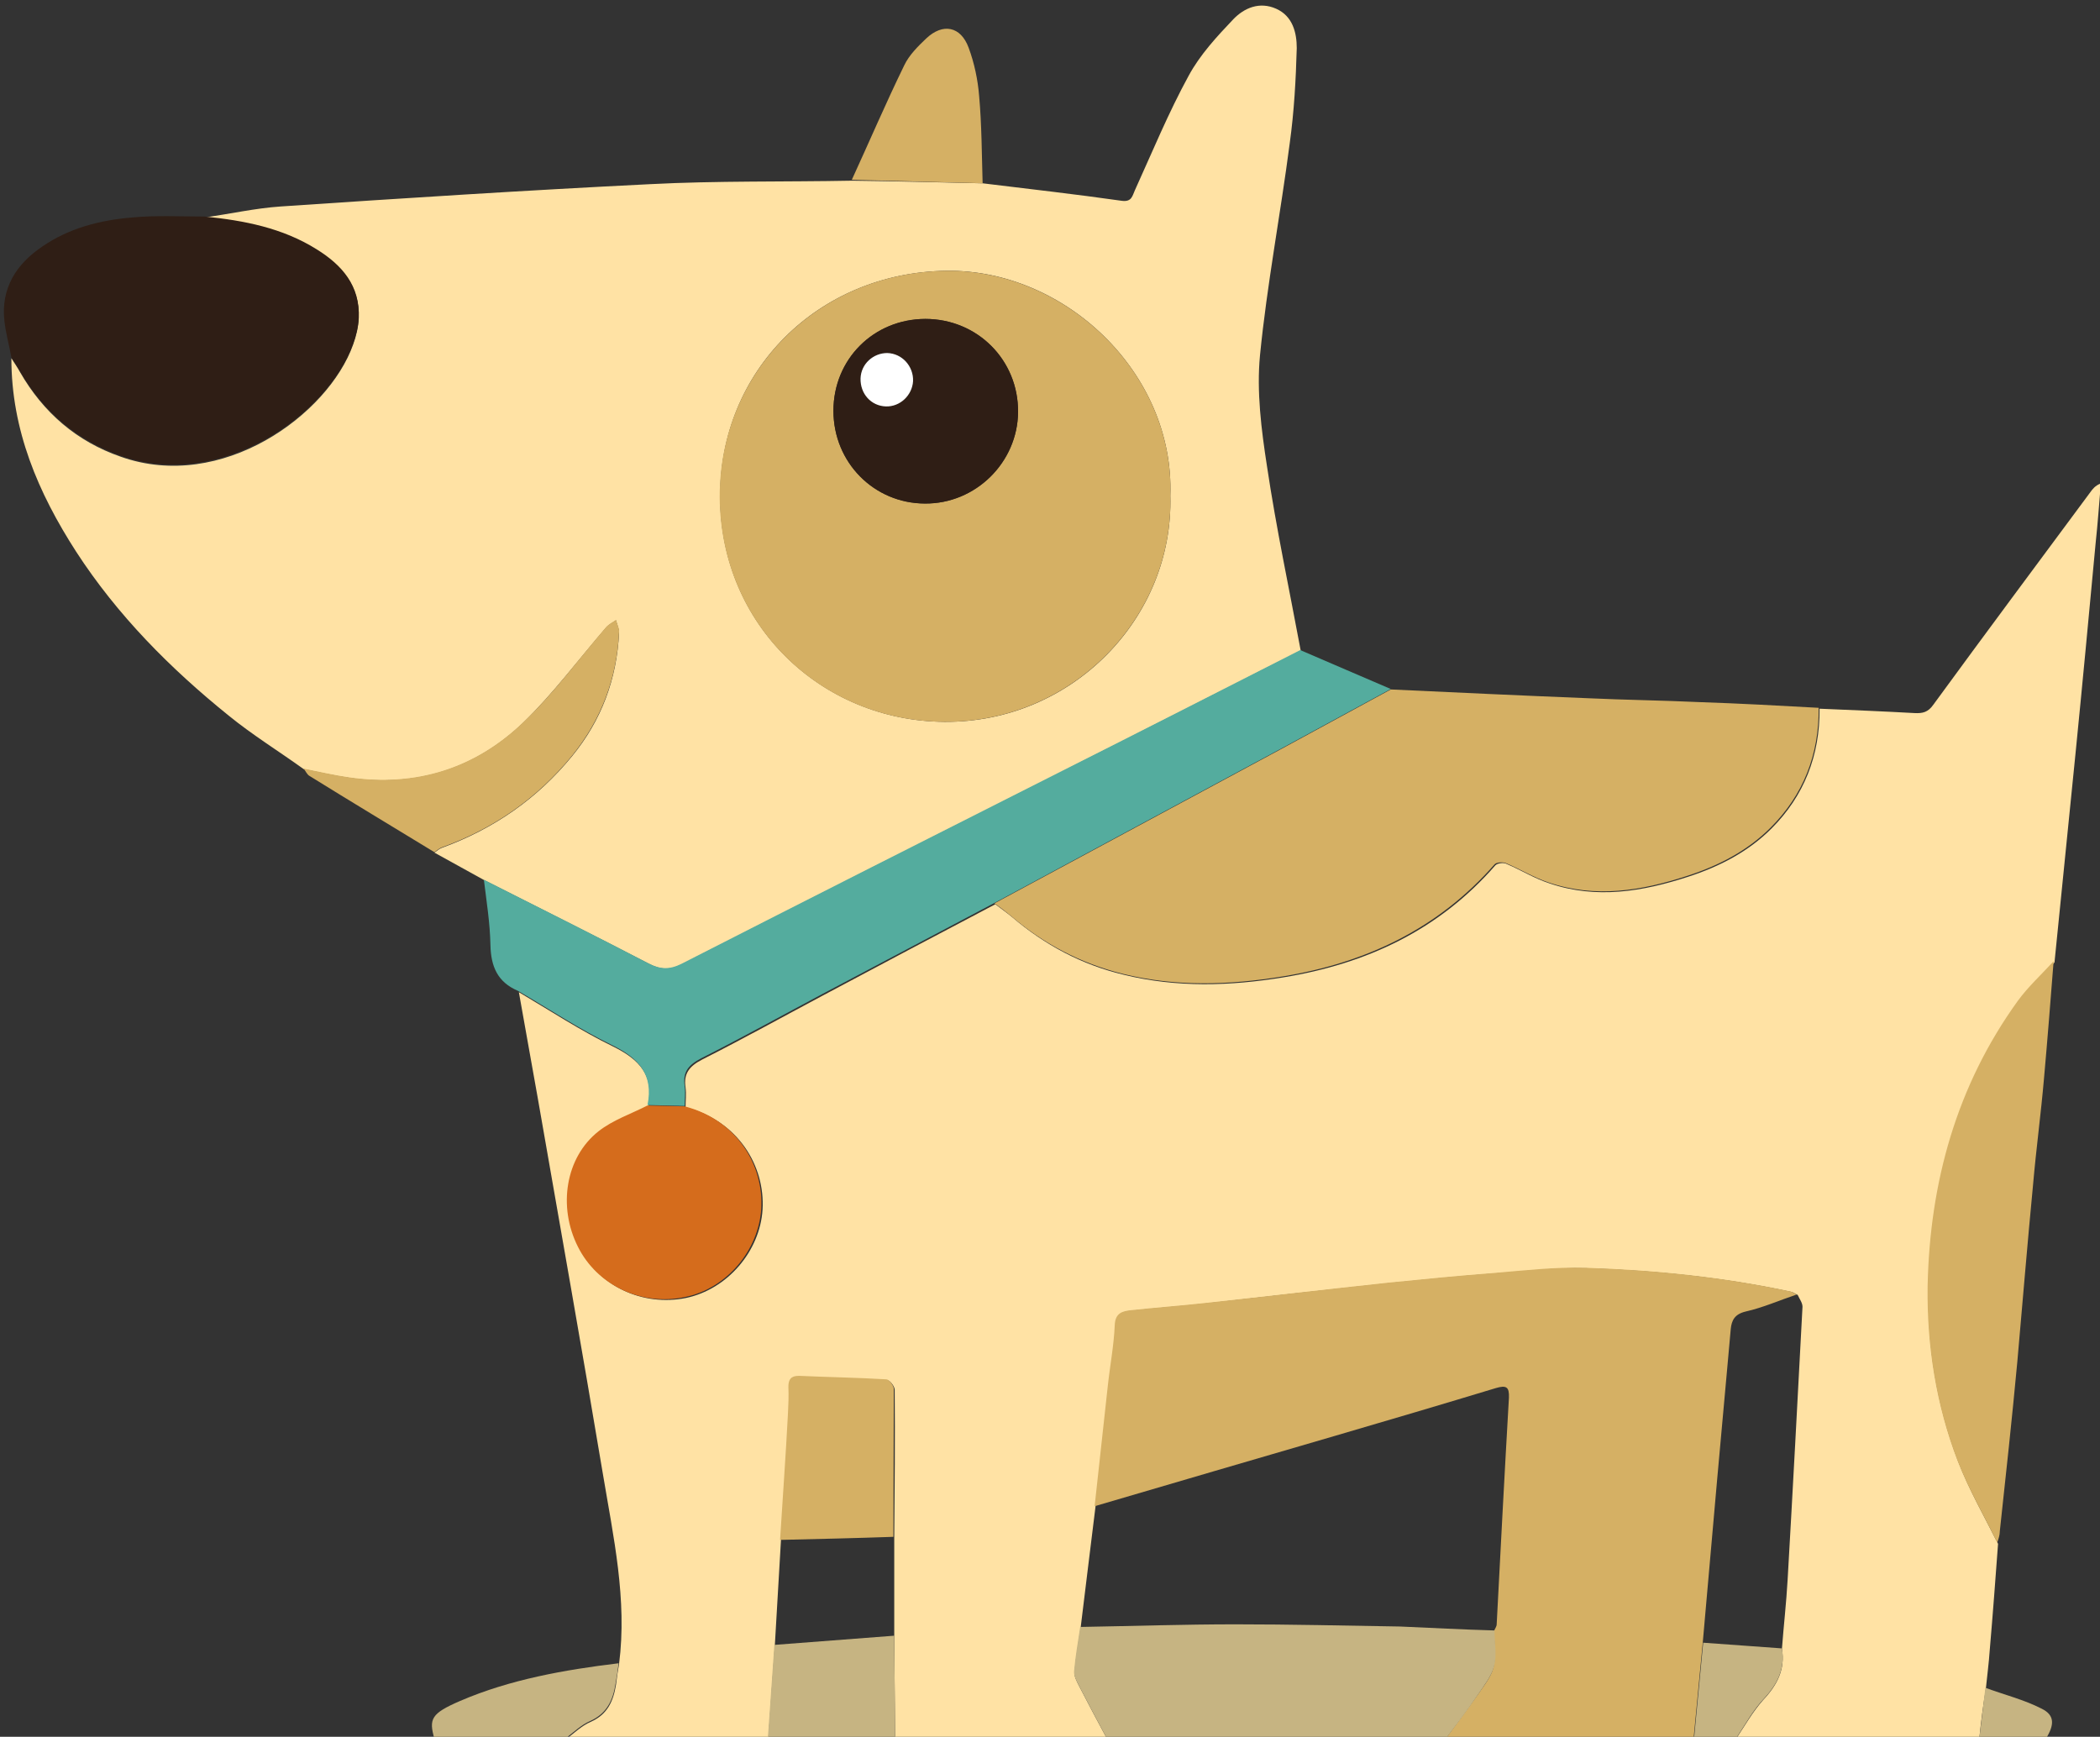 <svg id="eY37IKGdORy1" xmlns="http://www.w3.org/2000/svg" xmlns:xlink="http://www.w3.org/1999/xlink" viewBox="0 0 480 397" shape-rendering="geometricPrecision" text-rendering="geometricPrecision" project-id="91c96a076e6f46fe9e4dca3b1f4f284d" export-id="2c0d0662b1a544baab370e592ac7acaf" cached="false"><rect x="0" y="0" width="480" height="397" fill="#333333" stroke="none"/><rect width="504.5" height="529.6" rx="0" ry="0" transform="translate(-18-132)" fill="none"/><path d="M470.4,529.5c-18.5,0-37.1,0-55.6,0c2-3,3.8-6.2,6.2-8.9c3.2-3.4,5.1-7,4.3-11.7.4-5.3,1-10.5,1.3-15.8c1.2-20.8,2.3-41.6,3.4-62.4c0-.9-.7-1.8-1.1-2.7-.5-.2-1-.6-1.5-.7-15.4-3.3-31.1-4.9-46.8-5.4-7-.2-14,.7-21,1.2-8,.6-16,1.4-24,2.2-14.1,1.5-28.3,3.1-42.4,4.7-5.5.6-11,1-16.5,1.6-1.9.2-3.6.6-3.7,3.4-.2,4.7-1.1,9.3-1.6,14-1,9.1-2,18.2-3,27.4-1.1,9.2-2.3,18.4-3.4,27.7-.5,3.4-1.1,6.8-1.4,10.1-.1,1,.5,2.1,1,3.1c2.1,4.1,4.3,8.2,6.5,12.3-16.2,0-32.3,0-48.5,0-.1-7.9-.1-15.7-.2-23.6c0-7.5,0-15,0-22.5.1-11.3.2-22.6.1-33.8c0-.8-1.1-2.2-1.7-2.2-6.7-.4-13.3-.5-20-.8-1.8-.1-2.5.7-2.4,2.5c0,2.1,0,4.1-.1,6.2-.6,9.6-1.2,19.2-1.8,28.8-.5,8-.9,16-1.4,24-.5,7.2-1,14.3-1.5,21.5-15.5,0-30.9,0-46.4,0c1.9-1.4,3.7-3.2,5.8-4.1c3.9-1.7,5.2-4.8,5.8-8.5.2-1.6.4-3.1.7-4.7c1.9-14.8-1.3-29.1-3.7-43.5-4.8-28.7-9.9-57.3-14.9-86-1.4-8-2.9-16.1-4.3-24.1c7.1,4.2,14.1,8.8,21.5,12.4c6.1,3,9.5,6.7,8.1,13.7-3.7,1.9-7.9,3.3-11.1,5.9-7.6,6-9.3,17.3-4.7,26.4c4.5,8.8,14.5,13.5,24.4,11.5c9.5-2,16.9-10.7,17.5-20.2.6-10-5.6-20.3-17.6-23.4c0-1.5.2-3,0-4.5-.5-3.2.9-4.9,3.8-6.4c9.3-4.7,18.5-9.8,27.7-14.7c13.1-7,26.2-13.9,39.3-20.8c1.3,1,2.6,1.9,3.8,2.9c7.5,6.4,15.9,10.9,25.5,13.2c12.2,3,24.4,2.6,36.6.6c19-3.1,35.5-10.8,48.4-25.6.5-.5,1.9-.7,2.6-.3c3.3,1.4,6.3,3.3,9.7,4.4c10.7,3.7,21.4,1.9,31.8-1.5c7.1-2.3,13.7-5.7,19-11c7.5-7.5,11.1-16.8,11-27.4c7.2.3,14.5.6,21.7,1c1.9.1,3.1-.2,4.3-1.9c11.9-16.3,23.9-32.4,35.9-48.6.5-.7,1.1-1.5,2.4-2-.4,4.6-.7,9.1-1.2,13.7-1.5,16-3,32.1-4.6,48.1-1.6,15.9-3.2,31.8-4.8,47.7-2.8,3-5.8,5.8-8.2,9.1-14.1,19.4-20.2,41.4-20.6,65.1-.3,13.6,1.9,27.1,6.8,39.9c2.5,6.5,6,12.6,9.1,18.8-.6,8.1-1.2,16.2-1.9,24.3-.2,3-.6,5.9-.9,8.9-.6,3.6-1.1,7.5-1.5,11.4Z" transform="translate(-18-132)" fill="#ffe2a4"/><path d="M242.6,173.9c10.6,1.3,21.3,2.5,31.8,4c2.3.3,2.4-1.1,3-2.4c4-8.8,7.7-17.8,12.3-26.2c2.6-4.8,6.4-8.9,10.2-12.9c2.5-2.6,6-4.1,9.8-2.4s4.7,5.5,4.7,9c-.2,7.2-.6,14.5-1.6,21.7-2.1,16.2-5.2,32.3-6.8,48.5-.8,8.3.3,17,1.6,25.4c2.1,14.1,5.1,28.1,7.7,42.1-18.1,9.2-36.1,18.3-54.2,27.5-29.1,14.7-58.2,29.4-87.2,44.2-2.8,1.4-4.9,1.3-7.6-.1-12.5-6.5-25-12.7-37.6-19.1-3.8-2.1-7.6-4.2-11.4-6.3.6-.4,1.1-.9,1.7-1.1c11.8-4.3,21.8-11.2,29.8-21c6.7-8.2,10.2-17.6,10.7-28.2c0-.9-.5-1.9-.7-2.8-.8.5-1.7,1-2.3,1.7-6.3,7.3-12.1,15.1-19,21.8-11,10.5-24.4,14.7-39.7,12.5-3.5-.5-6.9-1.3-10.4-2-5.7-4.1-11.7-7.8-17.1-12.2-13.4-10.8-25.5-23-34.9-37.5-8.7-13.5-14.8-27.8-14.8-44.2.7,1.1,1.4,2.1,2,3.2c5.3,9.2,12.9,15.8,23,19.3c23.1,8.2,47.4-9.6,53.1-25.6.7-1.9,1.2-4,1.3-6c.3-7.3-3.8-12-9.6-15.6-7.8-4.9-16.6-6.7-25.6-7.5c5.8-.8,11.5-2.1,17.3-2.5c28.1-1.9,56.2-3.7,84.4-5.1c15.4-.8,30.8-.5,46.3-.8c9.9.1,19.8.4,29.8.6Zm42.9,71.4c1-28.1-24.2-51.8-51.2-51.4-29.4.4-51.9,23-51.7,51.8.1,29.1,23.1,51.1,51.3,51.3c29.2.2,52.4-23.8,51.6-51.7Z" transform="translate(-18-132)" fill="#ffe2a4"/><path d="M433.7,293.8c.1,10.7-3.5,19.9-11,27.4-5.3,5.3-11.9,8.7-19,11-10.4,3.4-21,5.2-31.8,1.5-3.3-1.1-6.4-3-9.7-4.4-.7-.3-2.2-.2-2.6.3-12.9,14.7-29.4,22.5-48.4,25.6-12.2,2-24.5,2.4-36.6-.6-9.6-2.4-18-6.8-25.5-13.2-1.2-1-2.5-2-3.8-2.9c21.7-11.7,43.5-23.4,65.2-35.1c8.5-4.6,16.9-9.2,25.4-13.8c15,.7,29.9,1.4,44.9,2c8.6.4,17.2.5,25.8.9c9,.3,18.1.8,27.1,1.3Z" transform="translate(-18-132)" fill="#d5b064"/><path d="M335.9,289.5c-8.5,4.6-16.9,9.2-25.4,13.8-21.7,11.7-43.5,23.4-65.2,35.1-13.1,6.9-26.2,13.9-39.3,20.8-9.2,4.9-18.4,10-27.7,14.7-2.9,1.5-4.3,3.1-3.8,6.4.2,1.5,0,3,0,4.5-2.8-.1-5.7-.1-8.5-.2c1.4-7-2-10.7-8.1-13.7-7.4-3.6-14.3-8.2-21.5-12.4-4.7-2-6.2-5.6-6.3-10.5-.1-5-.9-10-1.5-14.9c12.5,6.3,25.1,12.6,37.6,19.1c2.7,1.4,4.8,1.5,7.6.1c29-14.8,58.1-29.5,87.2-44.2c18.1-9.1,36.1-18.3,54.2-27.5c7,3,13.9,6,20.7,8.9Z" transform="translate(-18-132)" fill="#54ac9e"/><path d="M64.8,181.5c9,.9,17.8,2.6,25.6,7.5c5.8,3.6,9.9,8.3,9.6,15.6-.1,2-.6,4.1-1.3,6-5.7,16-30,33.7-53.1,25.6-10.1-3.6-17.7-10.1-23-19.3-.6-1.1-1.3-2.1-2-3.2-.5-2.8-1.3-5.6-1.6-8.4-.8-7.4,2.7-12.9,8.6-16.9c6.2-4.3,13.4-6.1,20.7-6.7c5.5-.5,11-.2,16.5-.2Z" transform="translate(-18-132)" fill="#2f1e15"/><path d="M474.5,484.6c-3.1-6.3-6.6-12.3-9.1-18.8-4.9-12.8-7-26.3-6.8-39.9.5-23.6,6.6-45.7,20.6-65.1c2.4-3.3,5.5-6.1,8.2-9.1-.7,8.9-1.4,17.9-2.2,26.8-.7,8.1-1.8,16.2-2.5,24.3-1.3,13.5-2.4,27-3.6,40.5-1.2,12.9-2.6,25.8-4,38.7c0,.9-.3,1.8-.6,2.6Z" transform="translate(-18-132)" fill="#d5b064"/><path d="M87.4,307.7c3.5.7,6.9,1.5,10.4,2c15.2,2.2,28.7-2,39.7-12.5c7-6.6,12.7-14.5,19-21.8.6-.7,1.5-1.1,2.3-1.7.2.9.8,1.9.7,2.8-.5,10.5-4,19.9-10.7,28.2-8,9.8-17.9,16.7-29.8,21-.6.2-1.1.7-1.7,1.1-9.5-5.8-19-11.5-28.5-17.4-.6-.3-.9-1.1-1.4-1.7Z" transform="translate(-18-132)" fill="#d5b064"/><path d="M242.6,173.9c-10-.3-19.9-.5-29.9-.8c4-8.7,7.8-17.6,12-26.2c1.1-2.3,3.1-4.3,5-6.1c3.8-3.6,7.9-2.8,9.7,2.1c1.3,3.5,2.1,7.3,2.4,11c.6,6.7.6,13.4.8,20Z" transform="translate(-18-132)" fill="#d5b064"/><path d="M159.4,512.2c-.2,1.6-.4,3.1-.7,4.7-.6,3.8-2,6.8-5.8,8.5-2.1.9-3.9,2.7-5.8,4.1-9.9,0-19.9,0-29.8,0-1.3-4.6-.8-5.8,5.9-8.7c11.4-4.9,23.8-7.1,36.2-8.6Z" transform="translate(-18-132)" fill="#c6b482"/><path d="M470.4,529.5c.5-3.9.9-7.8,1.4-11.7c4.3,1.6,8.8,2.7,12.9,4.8c3,1.5,2.9,3.7.9,6.9-5.1,0-10.1,0-15.2,0Z" transform="translate(-18-132)" fill="#c6b482"/><path d="M268.2,476.3c1-9.1,2-18.2,3-27.4.5-4.7,1.4-9.3,1.6-14c.1-2.8,1.8-3.2,3.7-3.4c5.5-.6,11-1,16.5-1.6c14.1-1.5,28.3-3.2,42.4-4.7c8-.8,16-1.6,24-2.2c7-.6,14-1.4,21-1.2c15.7.5,31.4,2.1,46.8,5.4.5.1,1,.5,1.5.7-3.9,1.3-7.7,3-11.7,3.9-2.5.6-3.2,2-3.4,4-.3,3-.5,5.9-.8,8.9-.8,8.5-1.5,16.9-2.3,25.4-1.1,12.5-2.2,24.9-3.3,37.4-.7,7.3-1.4,14.6-2.1,22-18.9,0-37.8,0-56.7,0c2.4-3.3,4.9-6.6,7.3-10c1.4-2.1,3.2-4.2,3.7-6.5.6-2.6.1-5.5.1-8.2.2-.5.6-1,.6-1.5.9-17.3,1.8-34.5,2.8-51.8.1-2.5-.6-2.9-3-2.2-12.2,3.7-24.4,7.3-36.7,10.9-18.2,5.3-36.6,10.7-55,16.1Z" transform="translate(-18-132)" fill="#d5b064"/><path d="M359.6,504.7c0,2.8.6,5.6-.1,8.2-.6,2.3-2.3,4.4-3.7,6.5-2.3,3.4-4.8,6.7-7.3,10-25.8,0-51.7,0-77.5,0-2.2-4.1-4.4-8.2-6.5-12.3-.5-1-1.1-2.1-1-3.1.3-3.4.9-6.8,1.4-10.1c11.8-.2,23.7-.6,35.5-.6c12.5,0,25.1.3,37.6.5c7.1.3,14.3.7,21.6.9Z" transform="translate(-18-132)" fill="#c6b482"/><path d="M222.4,505.9c.1,7.9.1,15.7.2,23.6-9.7,0-19.4,0-29.1,0c.5-7.2,1-14.3,1.5-21.5c9.1-.7,18.2-1.4,27.4-2.1Z" transform="translate(-18-132)" fill="#c6b482"/><path d="M405.2,529.5c.7-7.3,1.4-14.6,2.1-22c6,.4,12,.9,18,1.3.8,4.7-1.1,8.3-4.3,11.7-2.4,2.6-4.2,5.9-6.2,8.9-3.2.1-6.4.1-9.6.1Z" transform="translate(-18-132)" fill="#c6b482"/><path d="M359.6,504.7c-7.2-.3-14.4-.7-21.7-.8-12.5-.3-25.1-.5-37.6-.5-11.8,0-23.7.4-35.5.6c1.1-9.2,2.3-18.4,3.4-27.7c18.4-5.4,36.8-10.8,55.2-16.2c12.2-3.6,24.5-7.2,36.7-10.9c2.4-.7,3.1-.3,3,2.2-1,17.3-1.9,34.5-2.8,51.8-.2.5-.5,1-.7,1.5Z" transform="translate(-18-132)" fill="none"/><path d="M166,384.7c2.8.1,5.7.1,8.5.2c11.9,3.1,18.1,13.4,17.5,23.4-.6,9.5-7.9,18.3-17.5,20.2-9.9,2.1-20-2.7-24.4-11.5-4.6-9.1-2.9-20.4,4.7-26.4c3.3-2.6,7.5-4,11.2-5.9Z" transform="translate(-18-132)" fill="#d56c1c"/><path d="M425.3,508.9c-6-.4-12-.9-18-1.3c1.1-12.5,2.2-24.9,3.3-37.4.8-8.5,1.5-16.9,2.3-25.4.3-3,.4-6,.8-8.9.2-2,.9-3.5,3.4-4c4-.9,7.8-2.6,11.7-3.9.4.9,1.2,1.8,1.1,2.7-1.1,20.8-2.2,41.6-3.4,62.4-.3,5.2-.8,10.5-1.2,15.8Z" transform="translate(-18-132)" fill="none"/><path d="M196.3,484c.6-9.6,1.3-19.2,1.8-28.8.1-2.1.2-4.1.1-6.2c0-1.7.6-2.5,2.4-2.5c6.7.3,13.3.4,20,.8.6,0,1.7,1.4,1.7,2.2c0,11.3-.1,22.6-.1,33.8-8.6.3-17.2.5-25.9.7Z" transform="translate(-18-132)" fill="#d5b064"/><path d="M196.3,484c8.7-.2,17.3-.4,26-.6c0,7.5,0,15,0,22.5-9.1.7-18.3,1.4-27.4,2.1.5-8,1-16,1.4-24Z" transform="translate(-18-132)" fill="none"/><path d="M285.5,245.3c.8,27.8-22.4,51.9-51.7,51.7-28.2-.2-51.1-22.2-51.3-51.3-.1-28.7,22.4-51.4,51.7-51.8c27.1-.4,52.3,23.3,51.3,51.4Zm-77-19.4c0,11.8,9.2,21.1,20.9,21.2c11.6.1,21.2-9.4,21.3-20.9.1-11.9-9.3-21.3-21.2-21.3-11.8.1-21,9.2-21,21Z" transform="translate(-18-132)" fill="#d5b064"/><path d="M208.5,225.9c0-11.8,9.2-21,21-21c11.9,0,21.3,9.4,21.2,21.3-.1,11.5-9.7,21-21.3,20.9-11.6,0-20.9-9.4-20.9-21.2Zm12-1c3.2.1,6-2.6,6.2-5.8.2-3.4-2.5-6.3-5.9-6.4-3.2-.1-6,2.5-6.1,5.8-.1,3.5,2.5,6.3,5.8,6.4Z" transform="translate(-18-132)" fill="#2f1e15"/><path d="M220.5,224.9c-3.4-.1-5.9-2.9-5.8-6.4.1-3.3,2.9-5.8,6.1-5.8c3.4.1,6,3,5.9,6.4-.2,3.3-3,5.9-6.2,5.8Z" transform="translate(-18-132)" fill="#fff"/></svg>
